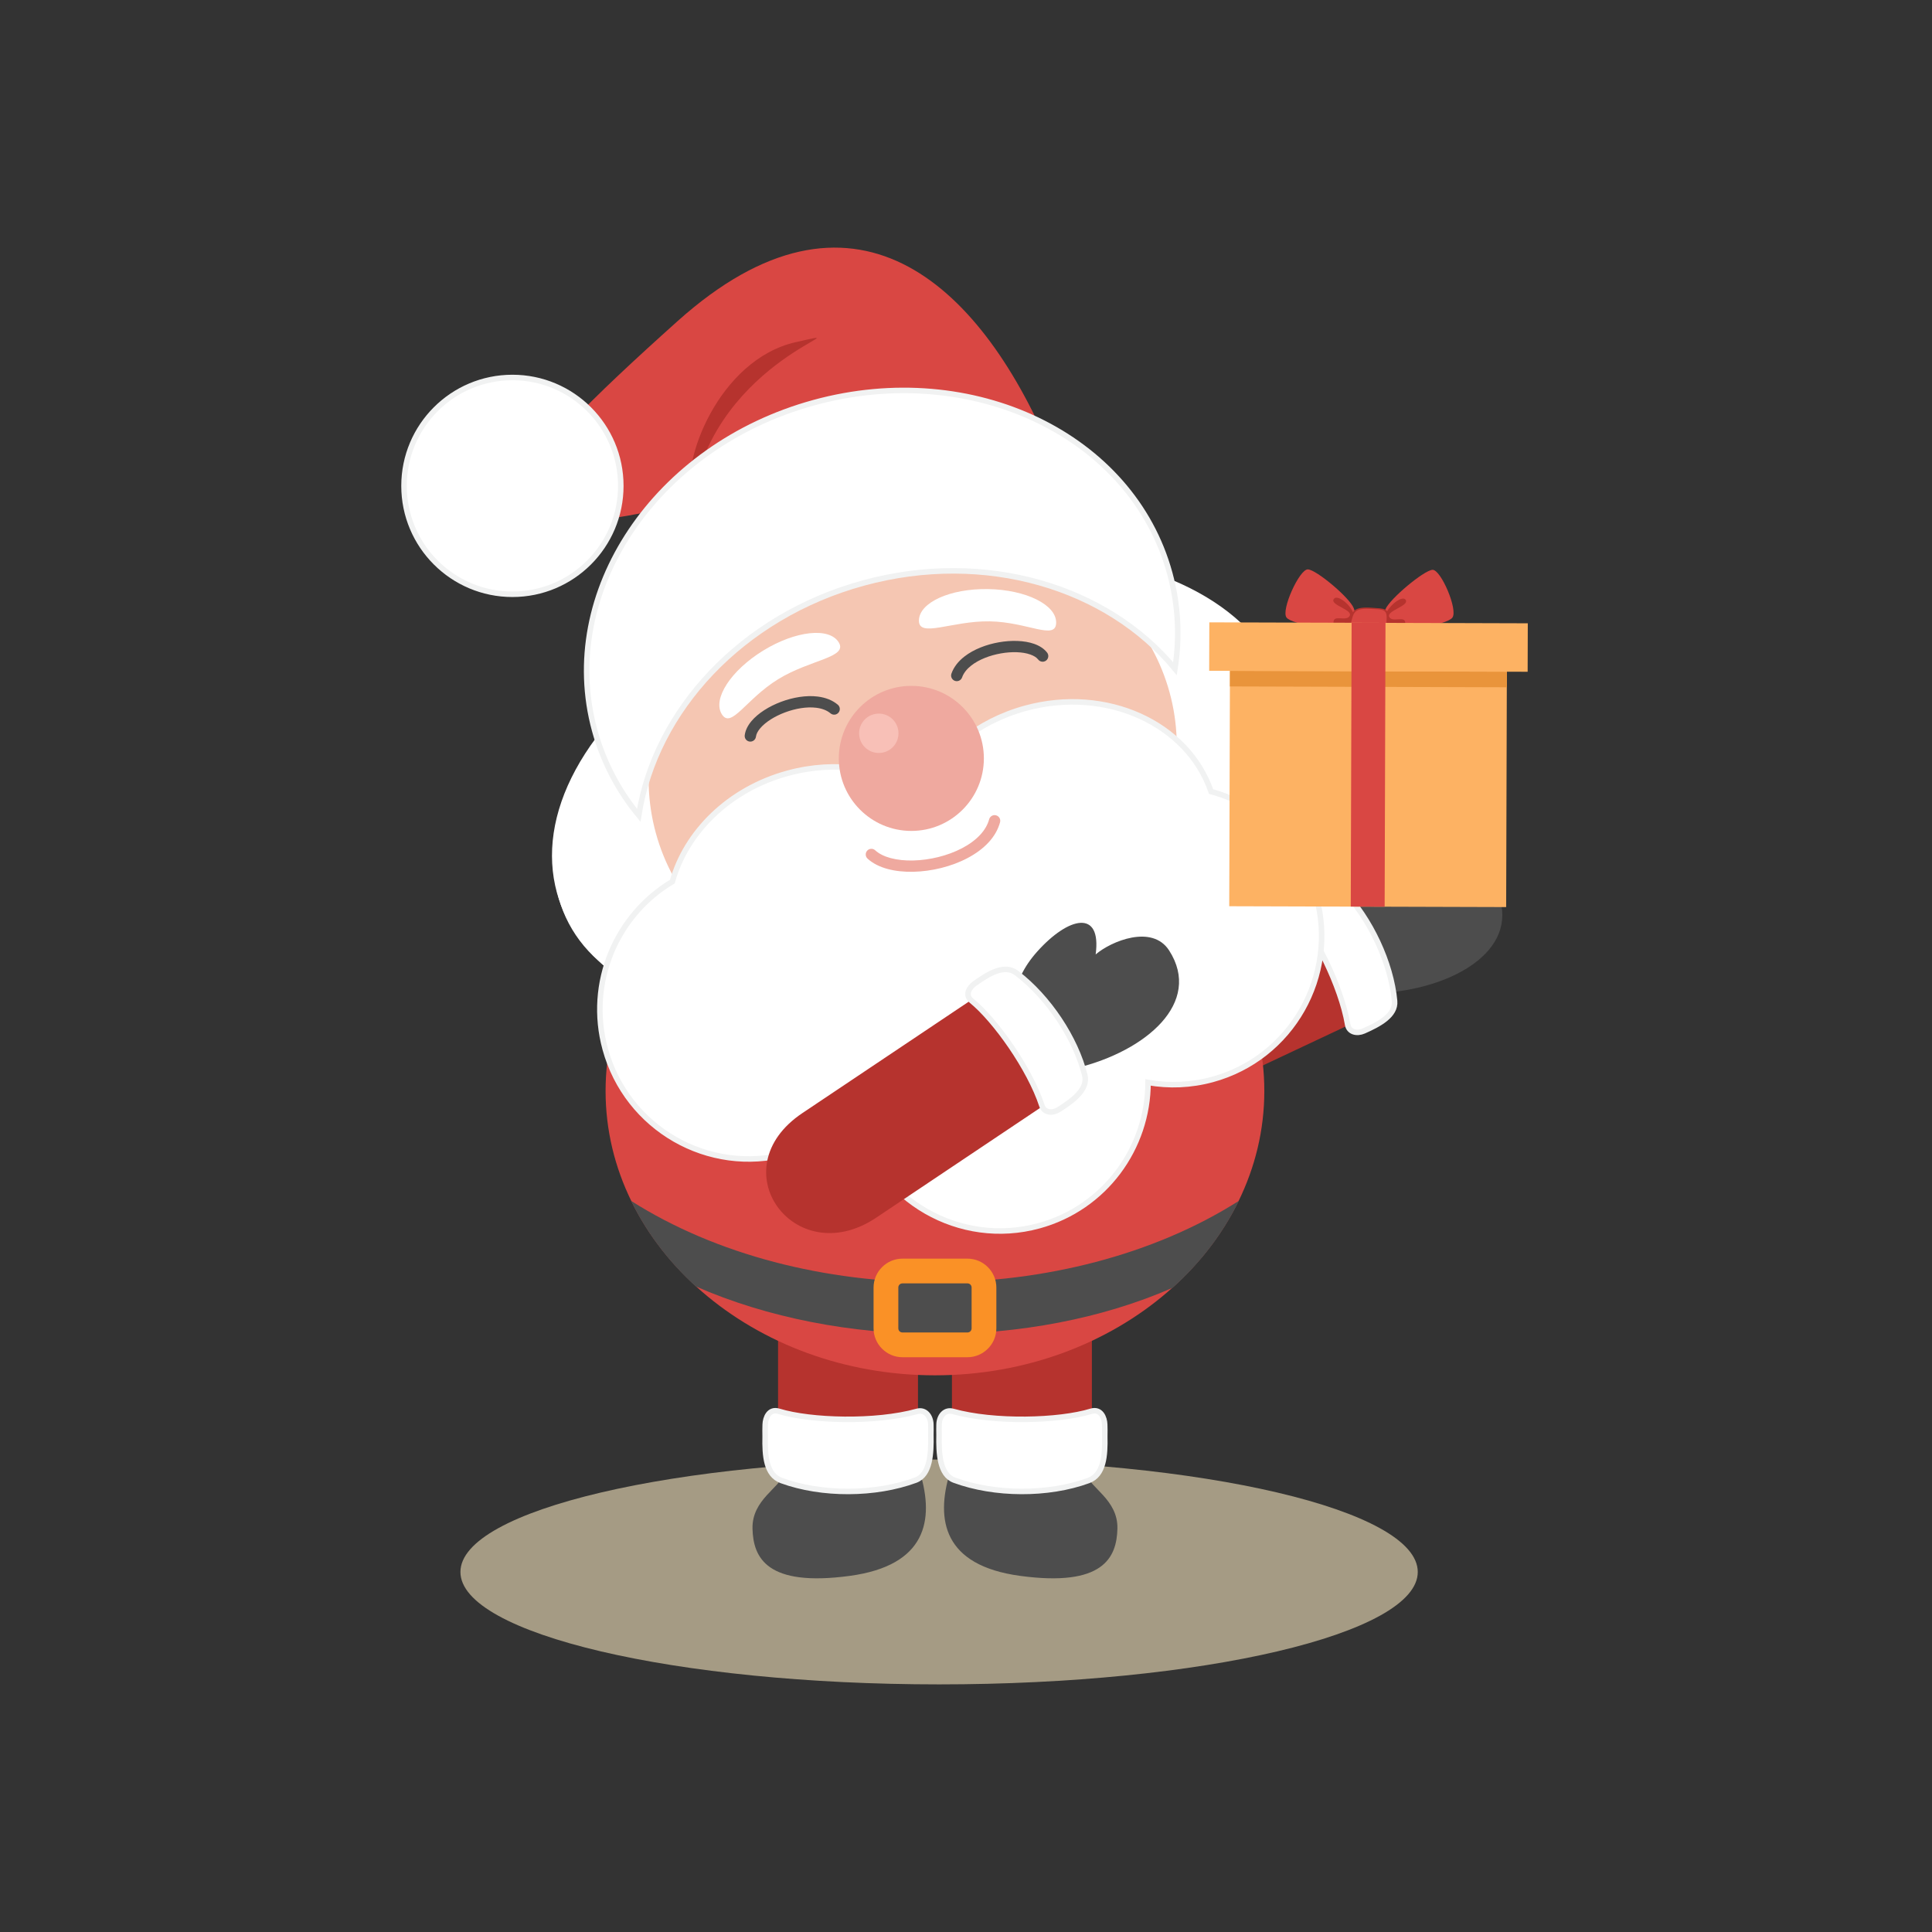 <?xml version="1.0" encoding="utf-8"?>
<!-- Generator: Adobe Illustrator 16.0.0, SVG Export Plug-In . SVG Version: 6.00 Build 0)  -->
<!DOCTYPE svg PUBLIC "-//W3C//DTD SVG 1.1//EN" "http://www.w3.org/Graphics/SVG/1.1/DTD/svg11.dtd">
<svg version="1.1" id="Layer_1" xmlns="http://www.w3.org/2000/svg" xmlns:xlink="http://www.w3.org/1999/xlink" x="0px" y="0px"
	 width="350px" height="350px" viewBox="0 0 350 350" enable-background="new 0 0 350 350" xml:space="preserve">
<rect x="0" y="0" width="350" height="350" fill="#333333" stroke="none"/>
<g>
	<path fill-rule="evenodd" clip-rule="evenodd" fill="#A59B84" d="M170.126,305.142c47.761,0,86.715-9.149,86.715-20.366
		c0-11.219-38.954-20.368-86.715-20.368c-47.761,0-86.715,9.149-86.715,20.368C83.412,295.992,122.366,305.142,170.126,305.142z"/>
	<g>
		<g>
			<path fill-rule="evenodd" clip-rule="evenodd" fill="#B6332E" d="M201.047,180.445l34.217-16.107
				c7.842,4.662,10.983,11.733,9.873,20.977l-33.938,15.977C195.239,208.548,184.657,188.154,201.047,180.445z"/>
			<path fill-rule="evenodd" clip-rule="evenodd" fill="#4D4D4D" d="M247.476,157.885c6.578-5.432,12.698-5.854,10.386,2.098
				c3.108-1.945,10.938-3.911,13.265,1.278c4.603,10.257-6.879,17.406-19.761,18.546
				C243.829,180.476,235.974,167.38,247.476,157.885z"/>
			<path fill-rule="evenodd" clip-rule="evenodd" fill="#FFFFFF" stroke="#F1F2F2" stroke-miterlimit="10" d="M244.137,185.608
				c-1.186-6.999-6.032-16.59-9.758-20.701c-1.149-1.266,0.048-2.488,0.997-2.97c2.844-1.448,5.912-2.73,7.842-0.738
				c5.032,5.201,8.792,13.273,9.423,20.144c0.24,2.615-2.87,4.229-5.578,5.424C245.806,187.322,244.369,186.981,244.137,185.608z"/>
		</g>
		<g>
			<g>
				<path fill-rule="evenodd" clip-rule="evenodd" fill="#4D4D4D" d="M141.862,267.105c-0.443,2.362-5.665,4.532-5.539,9.818
					c0.125,5.286,2.594,10.595,17.623,8.561c13.948-1.889,15.281-10.169,12.764-18.602
					C164.191,258.449,143.308,259.389,141.862,267.105z"/>
				<rect x="140.952" y="195.402" fill-rule="evenodd" clip-rule="evenodd" fill="#B6332E" width="25.349" height="64.638"/>
				<path fill-rule="evenodd" clip-rule="evenodd" fill="#FFFFFF" stroke="#F1F2F2" stroke-miterlimit="10" d="M166.125,255.686
					c-7.477,2.087-19.22,1.759-25.022-0.015c-1.79-0.546-2.439,1.208-2.476,2.37c-0.022,0.727-0.032,1.458-0.01,2.172
					c-0.082,3.485,0.171,6.98,2.932,7.992c7.351,2.698,17.078,2.615,24.314-0.06c2.673-0.987,2.84-4.868,2.77-8.188
					c0.019-0.645,0.012-1.291-0.002-1.917C168.596,256.538,167.591,255.275,166.125,255.686z"/>
			</g>
			<g>
				<path fill-rule="evenodd" clip-rule="evenodd" fill="#4D4D4D" d="M196.892,267.105c0.443,2.362,5.665,4.532,5.538,9.818
					c-0.124,5.286-2.593,10.595-17.623,8.561c-13.947-1.889-15.28-10.169-12.762-18.602
					C174.562,258.449,195.444,259.389,196.892,267.105z"/>
				<rect x="172.453" y="195.402" fill-rule="evenodd" clip-rule="evenodd" fill="#B6332E" width="25.35" height="64.638"/>
				<path fill-rule="evenodd" clip-rule="evenodd" fill="#FFFFFF" stroke="#F1F2F2" stroke-miterlimit="10" d="M172.628,255.686
					c7.478,2.087,19.221,1.759,25.022-0.015c1.789-0.546,2.439,1.208,2.475,2.37c0.022,0.727,0.033,1.458,0.011,2.172
					c0.083,3.485-0.173,6.98-2.934,7.992c-7.35,2.698-17.077,2.615-24.313-0.06c-2.673-0.987-2.841-4.868-2.77-8.188
					c-0.019-0.645-0.013-1.293,0.002-1.917C170.158,256.538,171.161,255.277,172.628,255.686z"/>
			</g>
		</g>
		<path fill-rule="evenodd" clip-rule="evenodd" fill="#D94743" d="M169.377,249.152c32.865,0,59.667-23.138,59.667-51.508
			c0-28.371-26.803-51.51-59.667-51.51c-32.865,0-59.67,23.139-59.67,51.51C109.708,226.015,136.512,249.152,169.377,249.152z"/>
		<path fill-rule="evenodd" clip-rule="evenodd" fill="#4D4D4D" d="M212.451,233.288c-25.618,11.241-60.311,11.206-86.424-0.25
			c-4.908-4.48-8.894-9.716-11.699-15.488c30.961,19.674,79.135,19.674,110.097,0C221.568,223.43,217.485,228.756,212.451,233.288z"
			/>
		<g>
			
				<ellipse transform="matrix(-0.264 -0.965 0.965 -0.264 72.148 342.628)" fill-rule="evenodd" clip-rule="evenodd" fill="#FFFFFF" cx="166.844" cy="143.777" rx="41.195" ry="68.35"/>
			
				<ellipse transform="matrix(-0.264 -0.965 0.965 -0.264 10.542 319.199)" fill-rule="evenodd" clip-rule="evenodd" fill="#FFFFFF" cx="127.1" cy="155.576" rx="24.864" ry="26.878"/>
			
				<ellipse transform="matrix(-0.264 -0.965 0.965 -0.264 75.556 334.23)" fill-rule="evenodd" clip-rule="evenodd" fill="#F5C6B2" cx="165.341" cy="138.278" rx="41.8" ry="48.225"/>
			<path fill-rule="evenodd" clip-rule="evenodd" fill="#FFFFFF" stroke="#F1F2F2" stroke-miterlimit="10" d="M238.462,162.403
				c-2.63-9.62-10.114-16.598-19.063-19.004c-4.27-12.374-18.979-19.096-33.635-15.09c-8.728,2.386-15.53,8.059-19.059,14.964
				c-6.55-4.15-15.292-5.575-24.02-3.189c-10.626,2.905-18.401,10.681-20.88,19.625c-10.143,6.035-15.447,18.333-12.168,30.327
				c3.934,14.391,18.731,22.886,33.051,18.973c4.799-1.313,8.931-3.856,12.161-7.194c0.095,0.424,0.197,0.847,0.313,1.27
				c3.935,14.393,18.732,22.886,33.053,18.973c11.93-3.26,19.757-14.107,19.764-25.96c3.772,0.663,7.742,0.529,11.678-0.547
				C233.976,191.637,242.396,176.795,238.462,162.403z"/>
			<path fill="#4D4D4D" d="M136.947,133.453c-0.07,0.561-0.581,0.959-1.142,0.891c-0.562-0.069-0.959-0.58-0.891-1.143
				c0.115-0.904,0.557-1.78,1.237-2.585c1.189-1.407,3.157-2.653,5.336-3.471c2.165-0.814,4.572-1.22,6.659-0.956
				c1.387,0.175,2.645,0.643,3.629,1.474c0.433,0.365,0.489,1.01,0.124,1.443c-0.363,0.432-1.009,0.488-1.443,0.124
				c-0.664-0.561-1.555-0.882-2.562-1.01c-1.751-0.222-3.812,0.135-5.692,0.842c-1.866,0.7-3.522,1.734-4.484,2.873
				C137.285,132.448,137.008,132.964,136.947,133.453z"/>
			<circle fill-rule="evenodd" clip-rule="evenodd" fill="#EFA99F" cx="165.098" cy="137.39" r="13.139"/>
			<path fill-rule="evenodd" clip-rule="evenodd" fill="#FFFFFF" d="M179.004,106.718c-6.867-0.117-12.478,2.424-12.533,5.677
				c-0.055,3.251,5.97,0.052,12.836,0.169c6.866,0.116,11.97,3.507,12.024,0.255C191.389,109.567,185.869,106.834,179.004,106.718z"
				/>
			<path fill-rule="evenodd" clip-rule="evenodd" fill="#FFFFFF" d="M138.267,117.853c5.852-3.593,11.975-4.259,13.676-1.487
				c1.702,2.771-5.114,3.082-10.965,6.675c-5.851,3.593-8.521,9.108-10.223,6.336C129.053,126.607,132.415,121.447,138.267,117.853z
				"/>
			<path fill="#EFA99F" d="M157.167,155.55c-0.417-0.383-0.444-1.031-0.064-1.448c0.383-0.416,1.031-0.444,1.448-0.063
				c0.694,0.638,1.657,1.105,2.792,1.411c2.455,0.663,5.633,0.563,8.658-0.189c3.01-0.75,5.834-2.138,7.595-4.056
				c0.765-0.833,1.323-1.764,1.598-2.779c0.146-0.545,0.709-0.868,1.254-0.721c0.546,0.147,0.869,0.709,0.723,1.255
				c-0.366,1.351-1.086,2.564-2.064,3.629c-2.046,2.228-5.238,3.817-8.603,4.656c-3.351,0.834-6.906,0.935-9.694,0.182
				C159.366,157.037,158.111,156.416,157.167,155.55z"/>
			<path fill-rule="evenodd" clip-rule="evenodd" fill="#D94743" d="M190.099,81.131c-12.795-29.99-35.696-51.31-67.346-22.959
				c-31.647,28.35-42.15,41.762-5.835,34.659C152.921,85.791,165.825,88.423,190.099,81.131z"/>
			<path fill-rule="evenodd" clip-rule="evenodd" fill="#B6332E" d="M125.362,90.411c-2.232-6.571,4.847-25.265,18.784-28.422
				C158.082,58.832,129.638,64.648,125.362,90.411z"/>
			
				<circle fill-rule="evenodd" clip-rule="evenodd" fill="#FFFFFF" stroke="#F1F2F2" stroke-miterlimit="10" cx="92.828" cy="88.021" r="19.635"/>
			<path fill-rule="evenodd" clip-rule="evenodd" fill="#FFFFFF" stroke="#F1F2F2" stroke-miterlimit="10" d="M147.478,72.934
				c28.77-7.863,57.615,5.975,64.43,30.91c1.576,5.764,1.834,11.616,0.949,17.304c-12.164-14.792-34.326-21.576-56.444-15.529
				c-22.119,6.045-37.75,23.161-40.696,42.083c-3.656-4.447-6.411-9.617-7.987-15.38C100.915,107.386,118.71,80.798,147.478,72.934z
				"/>
			<circle fill-rule="evenodd" clip-rule="evenodd" fill="#F8C0B7" cx="159.202" cy="132.843" r="3.567"/>
			<path fill="#4D4D4D" d="M189.696,118.227c0.346,0.448,0.263,1.091-0.186,1.437c-0.447,0.346-1.09,0.262-1.436-0.185
				c-0.302-0.39-0.803-0.694-1.437-0.915c-1.408-0.492-3.358-0.539-5.323-0.193c-1.978,0.348-3.933,1.09-5.329,2.171
				c-0.802,0.623-1.406,1.352-1.693,2.172c-0.187,0.534-0.771,0.815-1.305,0.628c-0.534-0.188-0.814-0.772-0.627-1.306
				c0.425-1.216,1.27-2.26,2.375-3.116c1.663-1.288,3.942-2.164,6.22-2.564c2.293-0.403,4.621-0.332,6.36,0.274
				C188.313,116.978,189.138,117.506,189.696,118.227z"/>
		</g>
		<path fill="#FA9126" d="M163.487,228.015h11.778c1.436,0,2.743,0.586,3.69,1.533l0.008,0.01c0.947,0.947,1.536,2.255,1.536,3.688
			v7.396c0,1.436-0.589,2.743-1.536,3.69l-0.008,0.007c-0.947,0.947-2.254,1.536-3.69,1.536h-11.778
			c-1.436,0-2.741-0.589-3.688-1.536l-0.01-0.007c-0.947-0.947-1.535-2.255-1.535-3.69v-7.396c0-1.433,0.587-2.74,1.535-3.688
			l0.01-0.01C160.747,228.601,162.052,228.015,163.487,228.015L163.487,228.015z M175.265,232.496h-11.778
			c-0.207,0-0.393,0.083-0.53,0.216l-0.004,0.005c-0.133,0.136-0.215,0.323-0.215,0.528v7.396c0,0.208,0.083,0.394,0.215,0.531
			l0.004,0.002c0.137,0.136,0.324,0.216,0.53,0.216h11.778c0.207,0,0.395-0.08,0.531-0.216l0.004-0.002
			c0.133-0.138,0.215-0.326,0.215-0.531v-7.396c0-0.205-0.083-0.393-0.215-0.528l-0.004-0.005
			C175.66,232.579,175.472,232.496,175.265,232.496z"/>
		<g>
			<g>
				<path fill-rule="evenodd" clip-rule="evenodd" fill="#D94743" d="M250.979,110.382c0.832-1.951,7.001-7.066,8.529-7.153
					c1.528-0.085,4.695,7.337,3.587,8.682c-1.107,1.343-9.095,2.514-10.881,2.055C250.427,113.506,250.271,112.043,250.979,110.382z
					"/>
				<path fill-rule="evenodd" clip-rule="evenodd" fill="#B6332E" d="M250.961,112.168c-0.462-1.503,2.955-4.595,3.686-3.502
					s-3.491,1.956-2.98,3.077c0.513,1.121,2.894-0.294,2.905,1.081C254.58,114.084,251.423,113.673,250.961,112.168z"/>
				<path fill-rule="evenodd" clip-rule="evenodd" fill="#D94743" d="M245.243,110.173c-0.77-1.937-6.78-6.962-8.306-7.025
					c-1.525-0.064-4.927,7.41-3.861,8.737c1.066,1.327,9.019,2.378,10.819,1.892C245.697,113.29,245.9,111.824,245.243,110.173z"/>
				<path fill-rule="evenodd" clip-rule="evenodd" fill="#B6332E" d="M245.206,111.96c0.51-1.511-2.812-4.551-3.576-3.447
					c-0.766,1.103,3.432,1.901,2.884,3.032c-0.549,1.13-2.886-0.252-2.939,1.125C241.524,113.93,244.696,113.471,245.206,111.96z"/>
				<path fill-rule="evenodd" clip-rule="evenodd" fill="#B6332E" d="M248.56,110.104c2.133,0.146,3.111,0.022,3.022,2.072
					c-0.088,2.048,0.412,2.49-3.274,2.634c-3.687,0.145-4.255-0.405-3.805-2.236C244.954,110.746,245.149,109.866,248.56,110.104z"
					/>
				<path fill-rule="evenodd" clip-rule="evenodd" fill="#D94743" d="M248.497,110.317c1.91,0.112,2.788,0.004,2.703,1.705
					c-0.087,1.7,0.36,2.063-2.944,2.201c-3.306,0.139-3.813-0.316-3.402-1.835C245.265,110.867,245.442,110.138,248.497,110.317z"/>
			</g>
			<g>
				
					<rect x="222.812" y="116.186" transform="matrix(1 0.003 -0.003 1 0.369 -0.651)" fill-rule="evenodd" clip-rule="evenodd" fill="#FDB263" width="50.166" height="47.971"/>
				
					<rect x="222.858" y="121.517" transform="matrix(1 0.003 -0.003 1 0.324 -0.651)" fill-rule="evenodd" clip-rule="evenodd" fill="#E9943B" width="50.166" height="2.821"/>
				
					<rect x="219.111" y="112.736" transform="matrix(1 0.003 -0.003 1 0.308 -0.65)" fill-rule="evenodd" clip-rule="evenodd" fill="#FDB263" width="57.693" height="8.78"/>
			</g>
			
				<rect x="244.831" y="112.736" transform="matrix(1 0.003 -0.003 1 0.364 -0.65)" fill-rule="evenodd" clip-rule="evenodd" fill="#D94743" width="6.14" height="51.421"/>
		</g>
		<g>
			<path fill-rule="evenodd" clip-rule="evenodd" fill="#B6332E" d="M145.375,201.636l31.421-21.043
				c8.452,3.436,12.617,9.957,12.901,19.264l-31.168,20.872C143.835,230.292,130.322,211.707,145.375,201.636z"/>
			<path fill-rule="evenodd" clip-rule="evenodd" fill="#4D4D4D" d="M187.906,172.382c5.692-6.353,11.681-7.686,10.584,0.521
				c2.782-2.388,10.229-5.502,13.307-0.719c6.085,9.456-4.2,18.237-16.766,21.293C187.68,195.265,177.955,183.492,187.906,172.382z"
				/>
			<path fill-rule="evenodd" clip-rule="evenodd" fill="#FFFFFF" stroke="#F1F2F2" stroke-miterlimit="10" d="M188.752,200.298
				c-2.219-6.747-8.444-15.503-12.745-19.011c-1.326-1.082-0.325-2.468,0.541-3.087c2.596-1.856,5.438-3.585,7.645-1.901
				c5.753,4.39,10.678,11.808,12.33,18.507c0.629,2.551-2.206,4.607-4.703,6.196C190.658,201.738,189.188,201.618,188.752,200.298z"
				/>
		</g>
	</g>
</g>
</svg>
